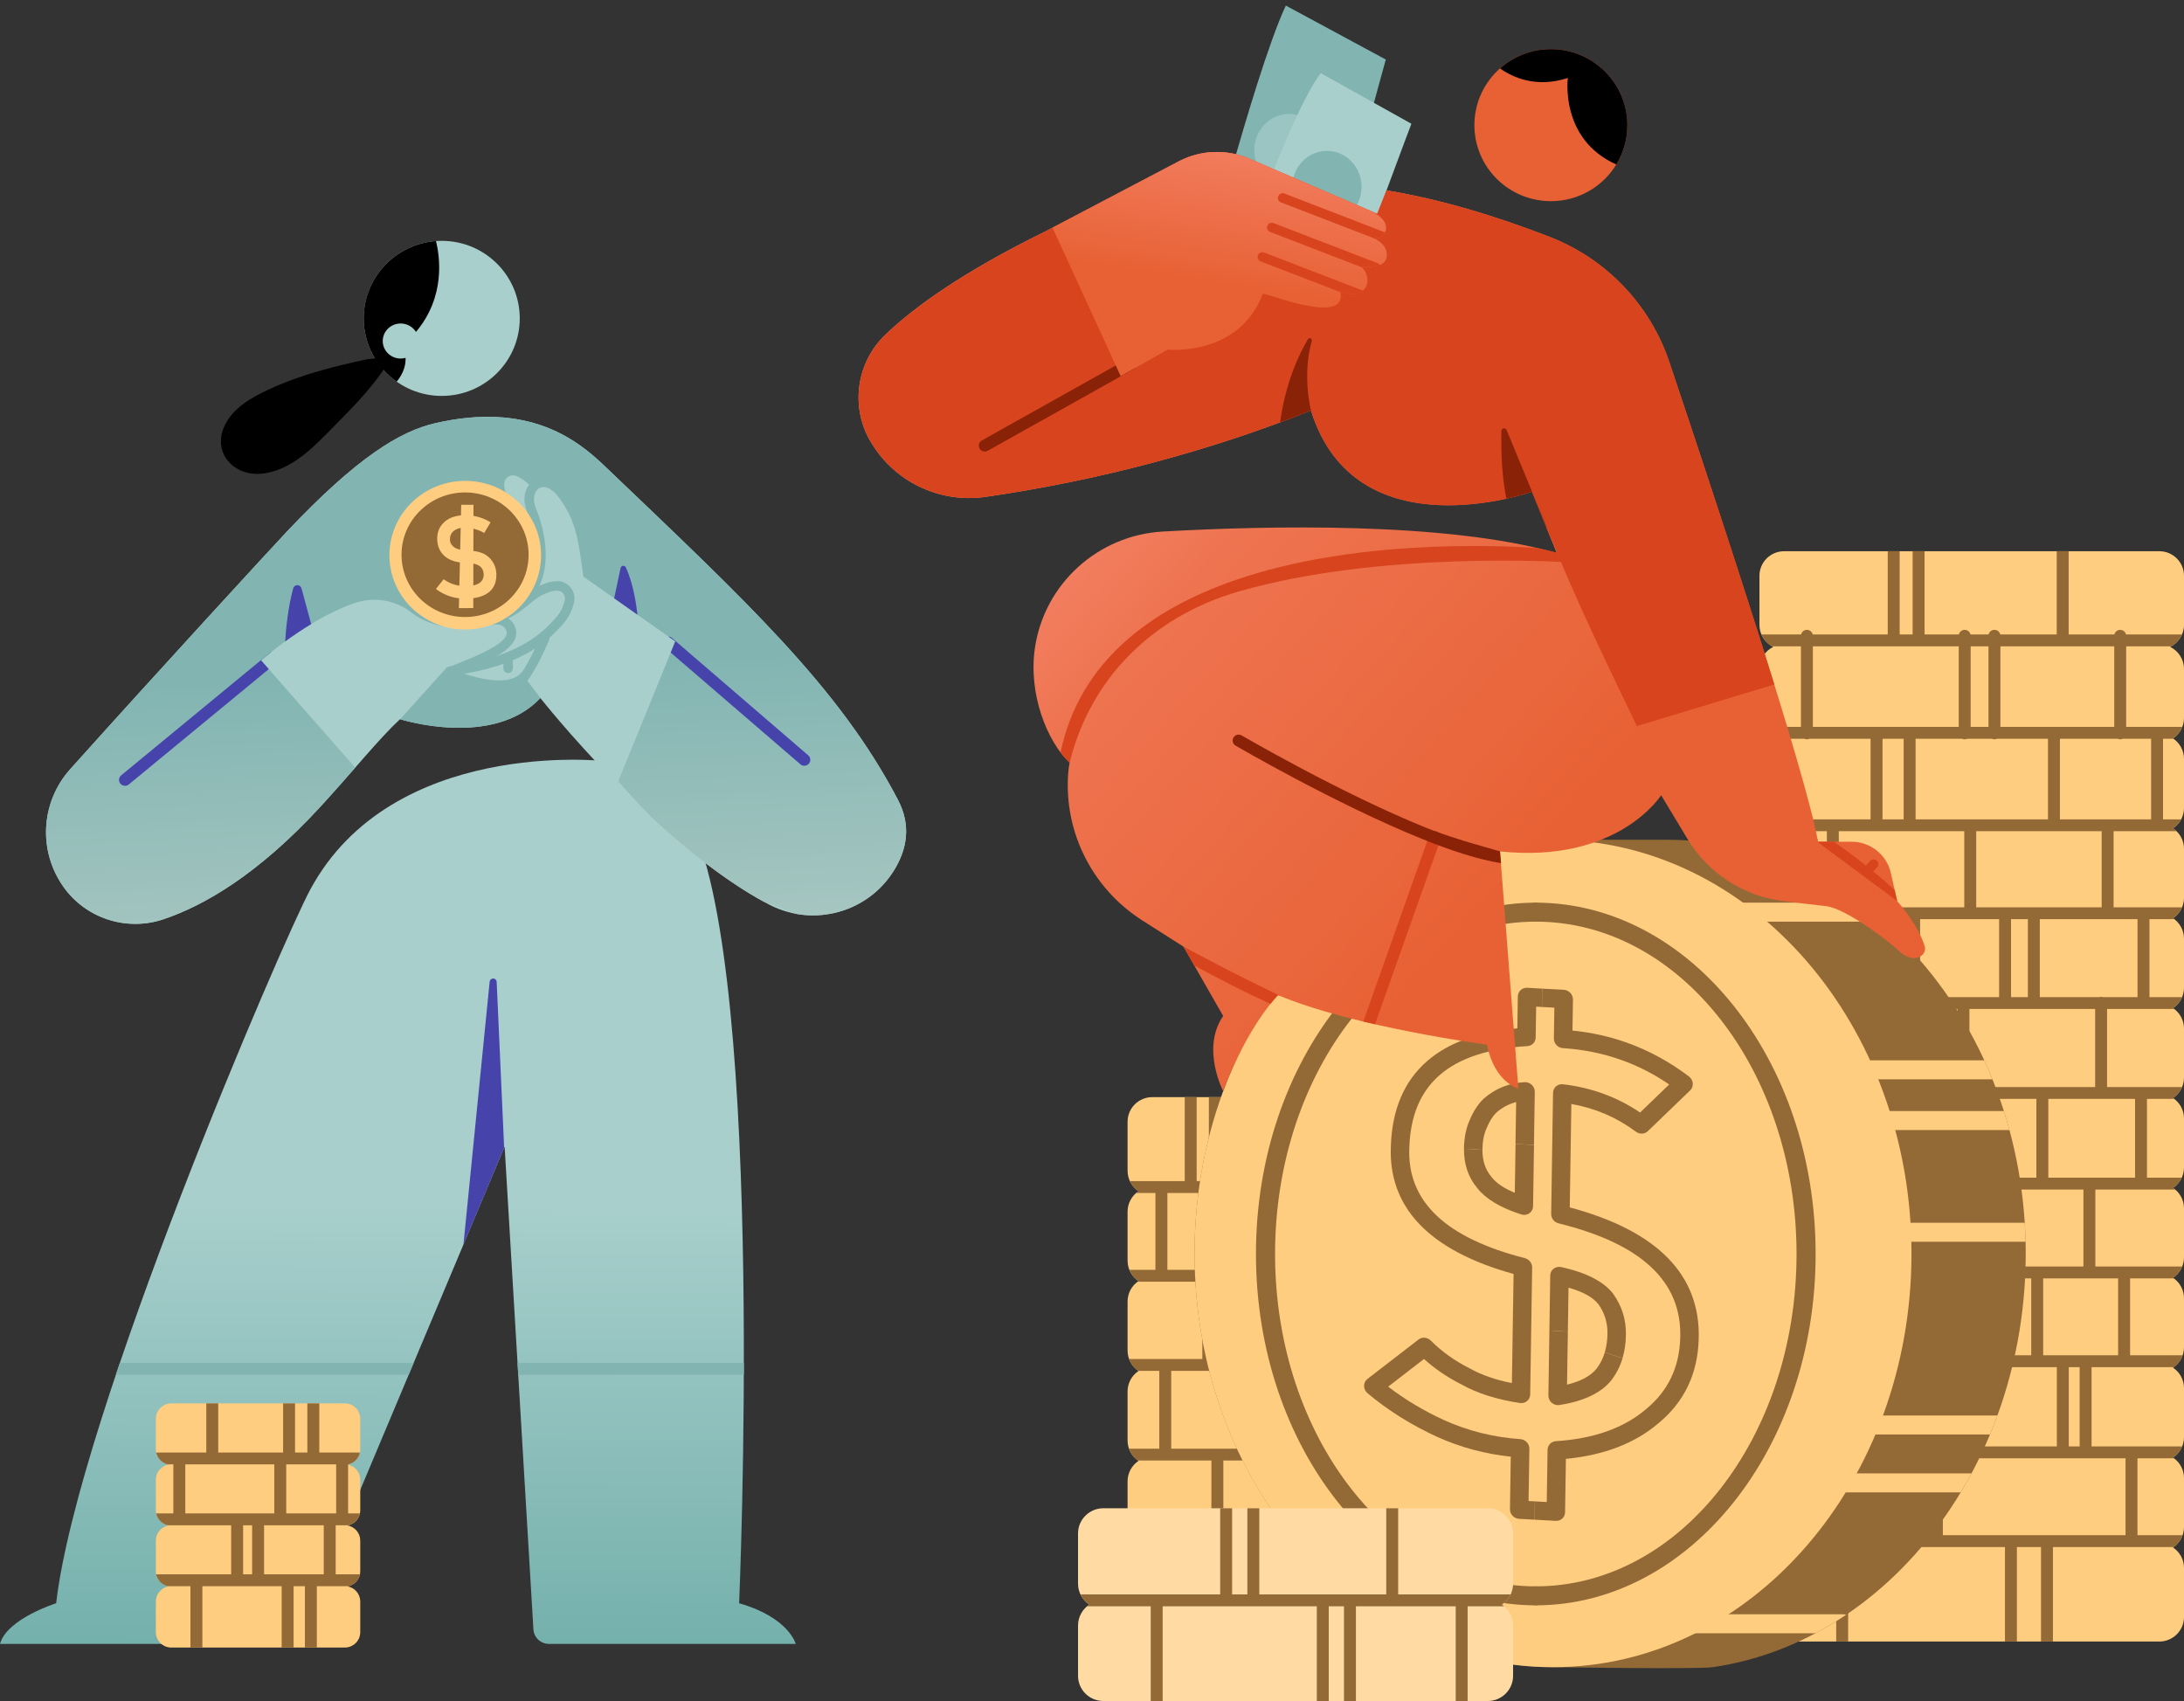 <svg width="217" height="169" viewBox="0 0 217 169" fill="none" xmlns="http://www.w3.org/2000/svg">
<rect x="0" y="0" width="217" height="169" fill="#333333" stroke="none"/>
<path fill-rule="evenodd" clip-rule="evenodd" d="M60.038 75.614C60.038 75.614 38.977 73.263 30.821 88.391C28.077 93.481 7.735 140.684 5.579 159.287C5.579 159.287 0.68 160.827 0 163.326H28.857C29.162 163.326 29.438 163.143 29.556 162.863C31.662 157.856 50.139 113.919 50.139 113.919C50.139 113.919 52.515 153.747 53 161.884C53.049 162.694 53.724 163.326 54.539 163.326C60.01 163.326 79.064 163.326 79.064 163.326C79.064 163.326 78.388 160.701 73.439 159.287C73.439 159.287 76.115 97.332 68.686 81.82L60.038 75.614Z" fill="url(#paint0_linear_252_5800)"/>
<path fill-rule="evenodd" clip-rule="evenodd" d="M46.048 123.646L48.652 97.528C48.67 97.347 48.825 97.21 49.009 97.215C49.192 97.22 49.34 97.365 49.349 97.547L50.091 114.032L46.048 123.646Z" fill="#4644AB"/>
<path fill-rule="evenodd" clip-rule="evenodd" d="M73.907 135.416C73.907 135.812 73.906 136.205 73.905 136.595H51.491L51.421 135.416H73.907ZM11.907 135.416H41.098L40.602 136.595H11.509L11.515 136.576C11.641 136.201 11.768 135.827 11.895 135.453L11.907 135.416Z" fill="#82B5B2"/>
<path d="M43.891 39.335C48.172 39.335 51.642 35.886 51.642 31.632C51.642 27.378 48.172 23.929 43.891 23.929C39.61 23.929 36.14 27.378 36.14 31.632C36.14 35.886 39.61 39.335 43.891 39.335Z" fill="#A8CFCC"/>
<path fill-rule="evenodd" clip-rule="evenodd" d="M43.318 23.95C43.709 25.52 44.275 29.48 41.33 32.978C41.018 32.476 40.453 32.14 39.808 32.14C38.826 32.14 38.029 32.92 38.029 33.881C38.029 34.842 38.826 35.622 39.808 35.622C39.978 35.622 40.143 35.599 40.298 35.555C40.321 36.162 40.163 37.01 39.414 37.921C37.433 36.525 36.139 34.228 36.139 31.633C36.139 27.573 39.307 24.242 43.318 23.95Z" fill="black"/>
<path fill-rule="evenodd" clip-rule="evenodd" d="M37.52 35.531C37.299 35.659 36.744 35.64 36.492 35.69C35.664 35.855 34.841 36.047 34.021 36.248C31.486 36.87 28.988 37.62 26.623 38.732C24.902 39.542 23.101 40.567 22.287 42.361C21.104 44.969 23.207 47.31 25.941 47.065C28.577 46.829 30.647 44.93 32.404 43.145C34.459 41.056 36.806 38.804 38.382 36.311" fill="black"/>
<path fill-rule="evenodd" clip-rule="evenodd" d="M28.473 52.847C27.161 54.236 15.62 66.776 6.948 76.451C4.039 79.723 3.775 84.553 6.312 88.119C6.311 88.121 6.311 88.121 6.311 88.121C8.539 91.253 12.571 92.56 16.229 91.336C20.192 90.009 25.605 86.944 31.903 80.077C35.103 76.589 37.647 73.404 39.746 71.454C39.746 71.454 48.954 74.398 53.69 69.352C53.69 69.352 65.252 84.035 76.442 89.888C80.868 92.174 86.32 90.64 88.881 86.385C90.073 84.421 90.574 82.057 89.232 79.489C83.359 68.244 74.135 59.735 60.038 46.264C57.302 43.648 52.517 39.913 43.25 42.044C39.758 42.848 35.502 45.404 28.473 52.847Z" fill="#A8CFCC"/>
<path fill-rule="evenodd" clip-rule="evenodd" d="M48.76 62.091C48.76 62.091 49.063 62.013 49.421 62.045C49.725 62.073 50.084 62.179 50.269 62.559C50.517 63.07 50.142 63.492 49.571 63.922C48.412 64.796 46.371 65.561 44.563 66.292C44.32 66.39 44.204 66.666 44.302 66.907C44.401 67.148 44.678 67.264 44.92 67.166C46.809 66.402 48.934 65.587 50.145 64.674C51.156 63.912 51.562 63.053 51.123 62.149C50.765 61.412 50.096 61.159 49.507 61.106C48.972 61.058 48.518 61.179 48.518 61.179C48.264 61.246 48.113 61.504 48.179 61.756C48.247 62.007 48.507 62.158 48.76 62.091Z" fill="#82B5B2"/>
<path fill-rule="evenodd" clip-rule="evenodd" d="M52.434 60.164C52.434 60.164 52.999 59.62 53.767 59.186C54.248 58.915 54.81 58.679 55.361 58.682C55.587 58.683 55.799 58.78 55.945 58.949C56.091 59.117 56.155 59.341 56.121 59.561C56.028 60.09 55.774 60.809 55.12 61.495C54.219 62.438 51.941 65.287 44.684 66.201C44.424 66.233 44.24 66.469 44.274 66.728C44.307 66.986 44.544 67.169 44.804 67.136C52.463 66.172 54.857 63.14 55.809 62.144C56.627 61.287 56.939 60.387 57.058 59.713C57.135 59.212 56.991 58.712 56.666 58.335C56.34 57.958 55.866 57.74 55.365 57.739C54.653 57.736 53.919 58.016 53.299 58.366C52.417 58.863 51.772 59.488 51.772 59.488C51.585 59.669 51.58 59.968 51.763 60.155C51.946 60.341 52.246 60.346 52.434 60.164Z" fill="#82B5B2"/>
<path fill-rule="evenodd" clip-rule="evenodd" d="M53.668 63.254C53.668 63.254 52.452 66.338 51.252 67.53C51.066 67.714 51.066 68.013 51.252 68.197C51.437 68.381 51.738 68.381 51.923 68.197C53.216 66.913 54.55 63.602 54.55 63.602C54.646 63.36 54.528 63.086 54.283 62.99C54.04 62.894 53.764 63.013 53.668 63.254Z" fill="#82B5B2"/>
<path fill-rule="evenodd" clip-rule="evenodd" d="M50.013 65.289V66.399C50.013 66.659 50.225 66.87 50.488 66.87C50.749 66.87 50.962 66.659 50.962 66.399V65.289C50.962 65.029 50.749 64.817 50.488 64.817C50.225 64.817 50.013 65.029 50.013 65.289Z" fill="#82B5B2"/>
<path fill-rule="evenodd" clip-rule="evenodd" d="M53.407 47.47C53.407 47.47 52.648 47.782 52.291 48.642C52.071 49.17 51.99 49.921 52.406 50.951C52.885 52.139 54.117 55.653 52.442 58.359C52.305 58.58 52.375 58.871 52.596 59.008C52.821 59.144 53.112 59.075 53.25 58.853C55.117 55.839 53.819 51.923 53.286 50.6C52.999 49.886 53.015 49.368 53.167 49.002C53.367 48.522 53.779 48.337 53.779 48.337C54.02 48.235 54.133 47.957 54.029 47.718C53.926 47.479 53.647 47.368 53.407 47.47Z" fill="#82B5B2"/>
<path fill-rule="evenodd" clip-rule="evenodd" d="M35.293 76.266C34.251 77.458 33.125 78.745 31.903 80.077C25.605 86.944 20.192 90.009 16.229 91.336C12.571 92.56 8.539 91.253 6.311 88.121C6.311 88.121 6.311 88.121 6.312 88.119C3.775 84.553 4.039 79.723 6.948 76.451C15.62 66.776 27.161 54.236 28.473 52.847C35.502 45.404 39.758 42.848 43.25 42.044C52.517 39.913 57.302 43.648 60.038 46.264C74.135 59.735 83.359 68.244 89.232 79.489C90.574 82.057 90.073 84.421 88.881 86.385C86.812 89.822 82.857 91.484 79.08 90.791L75.872 89.582C72.007 87.46 68.122 84.335 64.704 81.171C62.759 79.163 61.426 77.633 61.426 77.633L67.094 63.721L57.965 57.287C57.581 54.655 57.429 52.973 56.609 51.228C56.386 50.751 56.112 50.27 55.769 49.762C54.176 47.401 53.173 48.807 53.173 48.807C52.433 47.899 51.746 47.48 51.288 47.288C51.046 47.193 50.775 47.21 50.547 47.334C50.32 47.459 50.161 47.679 50.114 47.932C50.004 48.556 50.388 49.26 50.596 49.583C50.66 49.681 50.733 49.773 50.815 49.856C55.314 54.479 52.827 59.667 52.827 59.667C50.604 62.387 46.635 62.322 46.635 62.322C43.733 62.554 41.907 61.665 40.872 60.854C39.333 59.652 37.297 59.279 35.427 59.857C30.864 61.302 25.941 65.607 25.941 65.607L35.293 76.266Z" fill="url(#paint1_linear_252_5800)"/>
<path fill-rule="evenodd" clip-rule="evenodd" d="M39.759 71.458L44.41 66.289C44.41 66.289 50.014 68.832 51.79 66.842L54.042 69.791C53.811 69.507 53.69 69.352 53.69 69.352C49.058 74.288 40.147 71.579 39.759 71.458Z" fill="#82B5B2"/>
<path fill-rule="evenodd" clip-rule="evenodd" d="M26.984 64.751C26.327 65.269 25.941 65.607 25.941 65.607L26.706 66.479L12.798 77.938C12.546 78.145 12.171 78.11 11.963 77.86C11.754 77.609 11.789 77.238 12.041 77.03L26.838 64.839C26.883 64.802 26.932 64.772 26.984 64.751ZM66.411 63.239C66.536 63.247 66.66 63.294 66.762 63.382L80.307 75.046C80.553 75.26 80.581 75.632 80.366 75.878C80.151 76.124 79.776 76.15 79.53 75.938L66.64 64.837L67.094 63.721L66.411 63.239ZM28.333 63.73C28.403 62.594 28.601 60.374 29.138 58.431C29.196 58.252 29.366 58.132 29.555 58.136C29.744 58.141 29.908 58.269 29.957 58.451C30.249 59.526 30.648 61.006 30.918 62.003C29.963 62.583 29.081 63.186 28.333 63.73ZM61.024 59.443L61.66 56.435C61.683 56.323 61.775 56.236 61.889 56.218C62.002 56.199 62.116 56.252 62.174 56.351C62.534 57.14 63.075 58.66 63.337 61.073L61.024 59.443Z" fill="#4644AB"/>
<path d="M46.226 62.545C50.386 62.545 53.76 59.239 53.76 55.161C53.76 51.083 50.386 47.776 46.226 47.776C42.065 47.776 38.692 51.083 38.692 55.161C38.692 59.239 42.065 62.545 46.226 62.545Z" fill="#FFCD80"/>
<path d="M46.208 61.303C49.694 61.303 52.521 58.532 52.521 55.115C52.521 51.697 49.694 48.927 46.208 48.927C42.721 48.927 39.895 51.697 39.895 55.115C39.895 58.532 42.721 61.303 46.208 61.303Z" fill="#936A36"/>
<path d="M44.079 57.548C44.778 58.052 45.576 58.276 46.487 58.241C47.57 58.174 48.082 57.768 48.058 57.023C48.019 56.416 47.634 56.068 46.903 55.979C46.561 55.95 46.197 55.923 45.797 55.886C45.078 55.808 44.513 55.573 44.114 55.191C43.703 54.798 43.484 54.304 43.445 53.708C43.4 52.998 43.596 52.414 44.057 51.954C44.496 51.495 45.147 51.243 45.997 51.188C47.036 51.158 47.953 51.398 48.745 51.898L48.111 52.953C47.468 52.583 46.766 52.401 46.019 52.428C45.634 52.447 45.313 52.556 45.069 52.764C44.813 52.972 44.693 53.277 44.706 53.667C44.722 53.907 44.828 54.109 45.027 54.294C45.226 54.479 45.538 54.59 45.951 54.649C46.175 54.672 46.493 54.702 46.892 54.727C47.68 54.79 48.269 55.036 48.671 55.463C49.06 55.88 49.28 56.374 49.317 56.958C49.383 58.517 48.454 59.358 46.555 59.478C45.33 59.541 44.245 59.217 43.31 58.518L44.079 57.548Z" fill="#FFCD80"/>
<path fill-rule="evenodd" clip-rule="evenodd" d="M45.826 50.154L45.591 60.418L47.026 60.415L47.045 50.152L45.826 50.154Z" fill="#FFCD80"/>
<path fill-rule="evenodd" clip-rule="evenodd" d="M16.745 145.507C16.029 145.378 15.485 144.755 15.485 144.006V140.955C15.485 140.114 16.173 139.43 17.02 139.43H34.26C35.107 139.43 35.794 140.114 35.794 140.955V144.006C35.794 144.755 35.251 145.378 34.534 145.507C35.251 145.637 35.794 146.26 35.794 147.009V150.059C35.794 150.808 35.251 151.43 34.534 151.56C35.251 151.689 35.794 152.312 35.794 153.061V156.112C35.794 156.86 35.251 157.484 34.534 157.612C35.251 157.742 35.794 158.364 35.794 159.113V162.164C35.794 163.005 35.107 163.689 34.26 163.689H17.02C16.173 163.689 15.485 163.005 15.485 162.164V159.113C15.485 158.364 16.029 157.742 16.745 157.612C16.029 157.484 15.485 156.86 15.485 156.112V153.061C15.485 152.312 16.029 151.689 16.745 151.56C16.029 151.43 15.485 150.808 15.485 150.059V147.009C15.485 146.26 16.029 145.637 16.745 145.507Z" fill="#FFCD80"/>
<path fill-rule="evenodd" clip-rule="evenodd" d="M31.725 139.43V144.312H35.706C35.725 144.312 35.744 144.313 35.763 144.314C35.644 144.894 35.193 145.354 34.617 145.49H34.587V145.497C34.569 145.501 34.552 145.505 34.534 145.507C34.552 145.51 34.569 145.514 34.587 145.517V150.362H35.706C35.725 150.362 35.745 150.364 35.763 150.365C35.644 150.944 35.196 151.403 34.622 151.541H33.353V156.414H35.706C35.725 156.414 35.745 156.414 35.764 156.417C35.645 156.993 35.199 157.453 34.627 157.593H31.481V163.689H30.294V157.593H29.172V163.689H27.986V157.593H20.108V163.689H18.922V157.593H16.653C16.08 157.453 15.633 156.992 15.515 156.414H22.968V151.541H16.658C16.082 151.403 15.633 150.942 15.516 150.362H17.224V145.49H16.662C16.085 145.354 15.635 144.892 15.516 144.312H20.497V139.43H21.683V144.312H28.13V139.43H29.316V144.312H30.539V139.43H31.725ZM24.154 151.541V156.414H25.051V151.541H24.154ZM26.237 151.541V156.414H32.167V151.541H26.237ZM18.41 145.49V150.362H27.253V145.49H18.41ZM28.44 145.49V150.362H33.4V145.49H28.44Z" fill="#936A36"/>
<path fill-rule="evenodd" clip-rule="evenodd" d="M176.187 64.273C175.376 63.874 174.817 63.043 174.817 62.084V57.205C174.817 55.858 175.916 54.765 177.271 54.765H214.546C215.9 54.765 217 55.858 217 57.205V62.084C217 63.043 216.441 63.874 215.629 64.273C216.441 64.671 217 65.502 217 66.462V71.341C217 72.184 216.568 72.929 215.912 73.367C216.568 73.805 217 74.549 217 75.393V80.272C217 81.116 216.568 81.86 215.912 82.298C216.568 82.736 217 83.481 217 84.323V89.203C217 90.047 216.568 90.791 215.912 91.229C216.568 91.668 217 92.411 217 93.255V98.135C217 98.978 216.568 99.722 215.912 100.161C216.568 100.598 217 101.343 217 102.186V107.065C217 107.909 216.568 108.653 215.912 109.092C216.568 109.53 217 110.274 217 111.118V115.997C217 116.84 216.568 117.585 215.912 118.023C216.568 118.461 217 119.205 217 120.049V124.928C217 125.772 216.568 126.516 215.912 126.954C216.568 127.393 217 128.137 217 128.981V133.86C217 134.703 216.568 135.448 215.912 135.885C216.568 136.324 217 137.068 217 137.912V142.791C217 143.635 216.568 144.379 215.912 144.817C216.568 145.255 217 146 217 146.844V151.722C217 152.566 216.568 153.311 215.912 153.748C216.568 154.186 217 154.93 217 155.774V160.654C217 162 215.9 163.092 214.546 163.092H177.271C175.916 163.092 174.817 162 174.817 160.654V155.774C174.817 154.93 175.249 154.186 175.905 153.748C175.249 153.311 174.817 152.566 174.817 151.722V146.844C174.817 146 175.249 145.255 175.905 144.817C175.249 144.379 174.817 143.635 174.817 142.791V137.912C174.817 137.068 175.249 136.324 175.905 135.885C175.249 135.448 174.817 134.703 174.817 133.86V128.981C174.817 128.137 175.249 127.393 175.905 126.954C175.249 126.516 174.817 125.772 174.817 124.928V120.049C174.817 119.205 175.249 118.461 175.905 118.023C175.249 117.585 174.817 116.84 174.817 115.997V111.118C174.817 110.274 175.249 109.53 175.905 109.092C175.249 108.653 174.817 107.909 174.817 107.065V102.186C174.817 101.343 175.249 100.598 175.905 100.161C175.249 99.722 174.817 98.978 174.817 98.135V93.255C174.817 92.411 175.249 91.668 175.905 91.229C175.249 90.791 174.817 90.047 174.817 89.203V84.323C174.817 83.481 175.249 82.736 175.905 82.298C175.249 81.86 174.817 81.116 174.817 80.272V75.393C174.817 74.549 175.249 73.805 175.905 73.367C175.249 72.929 174.817 72.184 174.817 71.341V66.462C174.817 65.502 175.376 64.671 176.187 64.273Z" fill="#FFCD80"/>
<path fill-rule="evenodd" clip-rule="evenodd" d="M205.54 54.765V63.035H210.083C210.144 62.773 210.38 62.578 210.661 62.578C210.942 62.578 211.178 62.773 211.238 63.035H216.806C216.592 63.535 216.216 63.95 215.743 64.214H211.254V72.219H216.836C216.653 72.689 216.328 73.089 215.913 73.367C215.928 73.377 215.942 73.387 215.958 73.398H214.918V81.347C214.918 81.366 214.916 81.385 214.915 81.404H216.721C216.53 81.764 216.251 82.072 215.913 82.298C216.039 82.382 216.156 82.478 216.264 82.582H210.005V90.143H216.811C216.624 90.587 216.309 90.964 215.913 91.229C215.957 91.258 216.001 91.29 216.042 91.322H213.568V99.066H216.814C216.628 99.514 216.311 99.893 215.913 100.161C215.953 100.187 215.992 100.215 216.031 100.245H209.357V108H216.814C216.627 108.446 216.311 108.825 215.913 109.092C215.954 109.12 215.995 109.148 216.034 109.179H213.322V117.006H216.78C216.591 117.42 216.289 117.771 215.913 118.023C215.988 118.073 216.06 118.127 216.129 118.185H208.192V125.832H216.826C216.641 126.291 216.321 126.682 215.913 126.954C215.94 126.972 215.966 126.991 215.992 127.011H211.642V134.651H216.868C216.703 135.128 216.394 135.539 215.992 135.83H207.816V143.709H216.82C216.635 144.162 216.316 144.547 215.913 144.817C215.946 144.84 215.979 144.863 216.012 144.888H212.377V152.526H216.864C216.696 153.004 216.382 153.414 215.976 153.704H203.978V163.092H202.792V153.704H200.396V163.092H199.21V153.704H183.63V163.092H182.444V153.704H175.842C175.435 153.414 175.122 153.004 174.954 152.526H177.061V144.888H175.805C175.837 144.863 175.871 144.84 175.905 144.817C175.502 144.547 175.183 144.162 174.996 143.709H182.616V135.83H175.826C175.423 135.539 175.114 135.128 174.949 134.651H177.914V127.011H175.824C175.85 126.991 175.878 126.972 175.905 126.954C175.497 126.682 175.176 126.291 174.992 125.832H181.434V118.185H175.688C175.758 118.127 175.829 118.073 175.905 118.023C175.529 117.771 175.227 117.42 175.037 117.006H177.615V109.179H175.783C175.823 109.148 175.863 109.12 175.905 109.092C175.506 108.825 175.19 108.446 175.004 108H181.86V100.245H175.786C175.826 100.215 175.865 100.187 175.905 100.161C175.505 99.893 175.189 99.514 175.002 99.066H176.789V91.322H175.775C175.817 91.29 175.861 91.258 175.905 91.229C175.508 90.964 175.193 90.587 175.006 90.143H178.881V82.582H175.554C175.662 82.478 175.779 82.382 175.905 82.298C175.567 82.072 175.288 81.764 175.097 81.404H185.859V73.398H179.785C179.708 73.434 179.622 73.454 179.532 73.454C179.441 73.454 179.355 73.434 179.278 73.398H175.859C175.874 73.387 175.89 73.377 175.905 73.367C175.49 73.089 175.165 72.689 174.981 72.219H178.939V64.214H176.075C175.601 63.95 175.224 63.535 175.011 63.035H178.953C179.015 62.773 179.25 62.578 179.532 62.578C179.813 62.578 180.049 62.773 180.11 63.035H187.563V54.765H188.749V63.035H190.036V54.765H191.223V63.035H194.631C194.692 62.773 194.928 62.578 195.21 62.578C195.491 62.578 195.727 62.773 195.788 63.035H197.586C197.648 62.773 197.883 62.578 198.165 62.578C198.446 62.578 198.682 62.773 198.743 63.035H204.354V54.765H205.54ZM178.248 144.888V152.526H188.856V144.888H178.248ZM190.042 144.888V152.526H191.855V144.888H190.042ZM193.041 144.888V152.526H211.191V144.888H193.041ZM183.802 135.83V143.709H194.82V135.83H183.802ZM204.367 135.83H196.006V143.709H204.364V135.892L204.367 135.83ZM205.55 143.709H206.63V135.83H205.546C205.548 135.85 205.55 135.871 205.55 135.892V143.709ZM203.008 127.011V134.651H210.455V127.011H203.008ZM190.076 134.651H201.822V127.011H190.065C190.072 127.046 190.076 127.083 190.076 127.12V134.651ZM188.899 127.011H179.1V134.651H188.889V127.12C188.889 127.084 188.892 127.048 188.899 127.012V127.011ZM198.587 118.185V125.832H207.006V118.185H198.587ZM195.908 118.185V125.832H197.401V118.185H195.908ZM182.62 118.185V125.832H194.722V118.185H182.62ZM187.814 109.179V117.006H202.332V109.179H187.814ZM178.801 109.179V117.006H186.628V109.179H178.801ZM203.518 109.179V117.006H212.136V109.179H203.518ZM193.318 100.245V108H194.495V100.245H193.318ZM187.324 108H192.132V100.245H183.047V108H187.117C187.151 107.994 187.185 107.991 187.221 107.991C187.256 107.991 187.291 107.994 187.324 108ZM195.681 100.245V108H208.171V100.245H195.681ZM208.941 99.066H212.382V91.322H202.672V99.066H208.587C208.643 99.048 208.702 99.039 208.764 99.039C208.826 99.039 208.885 99.048 208.941 99.066ZM199.815 91.322V99.066H201.486V91.322H199.815ZM177.975 91.322V99.066H189.596V91.322H177.975ZM190.782 91.322V99.066H198.629V91.322H190.782ZM180.067 82.582V90.143H181.515V82.582H180.067ZM196.354 82.582V90.143H208.819V82.582H196.354ZM182.701 82.582V90.143H195.168V82.582H182.701ZM189.144 73.398H187.045V81.404H189.148C189.146 81.385 189.144 81.366 189.144 81.347V73.398ZM203.485 73.398H198.418C198.342 73.434 198.255 73.454 198.165 73.454C198.074 73.454 197.988 73.434 197.911 73.398H195.463C195.386 73.434 195.3 73.454 195.21 73.454C195.119 73.454 195.034 73.434 194.956 73.398H190.331V81.347C190.331 81.366 190.331 81.385 190.328 81.404H203.487C203.485 81.385 203.485 81.366 203.485 81.347V73.398ZM213.732 73.398H210.914C210.837 73.434 210.752 73.454 210.661 73.454C210.571 73.454 210.484 73.434 210.408 73.398H204.671V81.347C204.671 81.366 204.67 81.385 204.667 81.404H213.734C213.733 81.385 213.732 81.366 213.732 81.347V73.398ZM180.125 64.214V72.219H194.617V64.214H180.125ZM195.803 64.214V72.219H197.572V64.214H195.803ZM198.758 64.214V72.219H210.068V64.214H198.758Z" fill="#936A36"/>
<path fill-rule="evenodd" clip-rule="evenodd" d="M113.122 118.349C112.466 117.912 112.035 117.167 112.035 116.324V111.445C112.035 110.098 113.134 109.004 114.489 109.004H151.763C153.118 109.004 154.218 110.098 154.218 111.445V116.324C154.218 117.167 153.786 117.912 153.13 118.349C153.786 118.787 154.218 119.531 154.218 120.375V125.254C154.218 126.099 153.786 126.842 153.13 127.281C153.786 127.718 154.218 128.463 154.218 129.307V134.185C154.218 135.029 153.786 135.774 153.13 136.212C153.786 136.65 154.218 137.394 154.218 138.238V143.117C154.218 143.961 153.786 144.705 153.13 145.144C153.786 145.581 154.218 146.326 154.218 147.169V152.048C154.218 152.892 153.786 153.636 153.13 154.074C153.786 154.513 154.218 155.257 154.218 156.101V160.98C154.218 162.326 153.118 163.419 151.763 163.419H114.489C113.134 163.419 112.035 162.326 112.035 160.98V156.101C112.035 155.257 112.466 154.513 113.122 154.074C112.466 153.636 112.035 152.892 112.035 152.048V147.169C112.035 146.326 112.466 145.581 113.122 145.144C112.466 144.705 112.035 143.961 112.035 143.117V138.238C112.035 137.394 112.466 136.65 113.122 136.212C112.466 135.774 112.035 135.029 112.035 134.185V129.307C112.035 128.463 112.466 127.718 113.122 127.281C112.466 126.842 112.035 126.099 112.035 125.254V120.375C112.035 119.531 112.466 118.787 113.122 118.349Z" fill="#FFCD80"/>
<path fill-rule="evenodd" clip-rule="evenodd" d="M145.458 117.347H153.991C153.801 117.755 153.501 118.101 153.13 118.349C153.211 118.403 153.288 118.462 153.363 118.526H149.843V126.159V126.16H154.042C153.858 126.618 153.537 127.009 153.13 127.281C153.157 127.3 153.186 127.319 153.213 127.339H146.189V134.921C146.189 134.955 146.186 134.988 146.181 135.02H154.069C153.893 135.502 153.568 135.913 153.149 136.199H150.984V143.832C150.984 143.865 150.981 143.898 150.976 143.929H154.078C153.907 144.409 153.59 144.819 153.18 145.108H146.717V152.875H154.072C153.897 153.358 153.575 153.768 153.158 154.054H150.694V163.419H149.508V154.054H141.856C141.856 154.065 141.857 154.074 141.857 154.084V163.419H140.671V154.084C140.671 154.074 140.671 154.065 140.671 154.054H134.821C134.745 154.09 134.662 154.109 134.574 154.109C134.485 154.109 134.402 154.09 134.326 154.054H126.727V163.419H125.541V154.054H123.468V163.419H122.281V154.054H113.093C112.676 153.768 112.354 153.358 112.179 152.875H120.363V145.108H113.071C112.662 144.819 112.344 144.409 112.173 143.929H115.186V136.199H113.103C112.683 135.913 112.358 135.502 112.182 135.02H119.463V127.339H113.038C113.066 127.319 113.094 127.3 113.122 127.281C112.714 127.009 112.394 126.618 112.209 126.16H114.803V118.526H112.89C112.963 118.462 113.04 118.403 113.122 118.349C112.75 118.101 112.451 117.755 112.26 117.347H117.713V109.004H118.899V117.347H120.113V109.004H121.299V117.347H132.193V109.004H133.379V117.347H144.272V109.004H145.458V117.347ZM121.55 145.108V152.875H133.981V145.108H121.55ZM135.167 145.108V152.875H143.182V145.108H135.167ZM144.368 145.108V152.875H145.531V145.108H144.368ZM116.372 136.199V143.929H125.968V136.199H116.372ZM138.79 136.199H127.154V143.929H138.822C138.802 143.869 138.79 143.804 138.79 143.737V136.199ZM149.798 136.199H139.976V143.737C139.976 143.804 139.965 143.869 139.944 143.929H149.805C149.801 143.898 149.798 143.865 149.798 143.832V136.199ZM120.649 127.339V135.02H129.763V127.339H120.649ZM130.95 127.339V135.02H132.352V127.339H130.95ZM145.003 127.339H133.538V135.02H139.2C139.257 135.001 139.319 134.992 139.383 134.992C139.447 134.992 139.509 135.001 139.567 135.02H145.012C145.006 134.988 145.003 134.955 145.003 134.921V127.339ZM115.989 118.526V126.16H126.434V118.526H115.989ZM127.62 118.526V126.16H137.064V118.526H127.62ZM138.25 118.526V126.16H139.837V118.526H138.25ZM148.657 118.526H141.023V126.16H148.657V126.159V118.526Z" fill="#936A36"/>
<path fill-rule="evenodd" clip-rule="evenodd" d="M154.23 83.434H165.656C185.313 83.434 201.274 101.852 201.274 124.537C201.274 145.469 187.708 163.091 170.167 165.641C168.696 165.855 154.307 165.641 154.307 165.641C134.649 165.641 118.689 147.223 118.689 124.537C118.689 101.882 134.608 83.481 154.23 83.434Z" fill="#936A36"/>
<path d="M154.306 165.642C173.977 165.642 189.923 147.239 189.923 124.539C189.923 101.838 173.977 83.435 154.306 83.435C134.635 83.435 118.689 101.838 118.689 124.539C118.689 147.239 134.635 165.642 154.306 165.642Z" fill="#FFCD80"/>
<path fill-rule="evenodd" clip-rule="evenodd" d="M154.438 100.115L153.208 100.047L153.236 98.223L155.382 98.342C155.89 98.37 156.294 98.801 156.287 99.305L156.239 102.389C158.117 102.577 159.914 102.977 161.63 103.587C163.823 104.366 165.885 105.488 167.814 106.952C168.033 107.116 168.169 107.366 168.192 107.632C168.212 107.899 168.118 108.157 167.928 108.339L163.727 112.385C163.41 112.689 162.911 112.712 162.544 112.438C160.641 111.02 158.502 110.102 156.127 109.682L155.97 119.96C164.803 122.317 168.997 126.772 168.78 133.078C168.676 136.504 167.348 139.274 164.811 141.378C162.492 143.375 159.421 144.573 155.586 144.944L155.505 150.244C155.497 150.746 155.081 151.131 154.572 151.103L152.466 150.986L152.493 149.164L153.684 149.23L153.764 144.045C153.771 143.584 154.123 143.215 154.586 143.186C158.357 142.943 161.36 141.887 163.591 139.967C165.742 138.183 166.857 135.842 166.946 132.945C167.141 127.271 163.027 123.557 154.854 121.542C154.423 121.434 154.117 121.041 154.124 120.604L154.308 108.579C154.312 108.327 154.421 108.094 154.608 107.93C154.795 107.769 155.044 107.693 155.297 107.725C158.136 108.06 160.69 108.997 162.957 110.532L165.85 107.746C164.342 106.715 162.753 105.899 161.076 105.305C159.245 104.654 157.316 104.266 155.286 104.136C154.783 104.104 154.384 103.675 154.391 103.174L154.438 100.115ZM155.699 137.569C157.039 137.242 158.023 136.731 158.621 135.994C158.995 135.517 159.271 134.973 159.45 134.363L161.213 134.946C160.967 135.771 160.589 136.507 160.075 137.164C159.094 138.372 157.397 139.214 154.941 139.594C154.67 139.636 154.388 139.554 154.175 139.369C153.964 139.183 153.843 138.915 153.847 138.641L153.946 132.195L155.78 132.297L155.699 137.569ZM146.056 111.226C146.391 110.419 146.821 109.757 147.338 109.234C147.35 109.221 147.365 109.208 147.378 109.195C148.541 108.158 149.914 107.598 151.491 107.516C151.749 107.503 152.008 107.601 152.199 107.783C152.391 107.967 152.498 108.221 152.494 108.478L152.413 113.756L150.578 113.655L150.642 109.493C149.907 109.682 149.245 110.038 148.655 110.559C148.287 110.936 147.99 111.417 147.75 111.994C147.745 112.01 147.737 112.025 147.73 112.04C147.443 112.637 147.304 113.372 147.291 114.235L145.456 114.133C145.474 112.99 145.68 112.022 146.056 111.226Z" fill="#936A36"/>
<path fill-rule="evenodd" clip-rule="evenodd" d="M146.771 118.03C145.883 116.955 145.439 115.659 145.462 114.133L147.296 114.235C147.28 115.281 147.564 116.174 148.174 116.91L148.196 116.937C148.673 117.556 149.449 118.067 150.509 118.508L150.583 113.655L152.417 113.757L152.324 119.841C152.319 120.124 152.183 120.383 151.954 120.544C151.728 120.703 151.433 120.747 151.159 120.66C149.041 119.985 147.593 119.083 146.771 118.03Z" fill="#936A36"/>
<path fill-rule="evenodd" clip-rule="evenodd" d="M155.847 127.934L155.78 132.296L153.946 132.194L154.03 126.725C154.034 126.458 154.156 126.212 154.362 126.05C154.571 125.888 154.842 125.827 155.107 125.884C157.661 126.441 159.358 127.356 160.254 128.504L160.273 128.532C161.145 129.735 161.573 131.092 161.55 132.608C161.537 133.456 161.422 134.235 161.212 134.945L159.449 134.362C159.618 133.798 159.706 133.178 159.716 132.506C159.733 131.417 159.433 130.441 158.813 129.576C158.248 128.862 157.251 128.335 155.847 127.934Z" fill="#936A36"/>
<path fill-rule="evenodd" clip-rule="evenodd" d="M150.387 126.573C141.893 124.216 137.909 119.885 138.196 113.822C138.326 110.165 139.551 107.368 141.816 105.407C143.888 103.613 146.862 102.516 150.761 102.17L150.81 99C150.818 98.497 151.234 98.111 151.74 98.139L153.243 98.222L153.215 100.046L152.63 100.014L152.583 103.073C152.576 103.537 152.222 103.907 151.757 103.934C147.931 104.164 145.021 105.099 143.05 106.805C141.132 108.468 140.142 110.86 140.03 113.972C139.772 119.403 143.684 122.993 151.509 125.003C151.935 125.112 152.239 125.503 152.233 125.936L152.039 138.54C152.035 138.797 151.921 139.035 151.729 139.198C151.535 139.36 151.278 139.43 151.021 139.392C148.728 139.051 146.79 138.433 145.211 137.551C143.821 136.85 142.58 136.007 141.487 135.02L137.927 137.768C139.606 139.058 141.471 140.172 143.517 141.11C145.904 142.178 148.419 142.801 151.064 142.983C151.567 143.019 151.964 143.446 151.956 143.945L151.877 149.13L152.5 149.164L152.472 150.986L150.93 150.901C150.424 150.873 150.02 150.443 150.028 149.94L150.108 144.726C147.566 144.46 145.137 143.807 142.816 142.768C140.221 141.579 137.91 140.128 135.874 138.418C135.661 138.239 135.535 137.973 135.534 137.698C135.531 137.422 135.655 137.166 135.869 137L140.941 133.087C141.299 132.808 141.825 132.851 142.159 133.188C143.251 134.284 144.534 135.199 146.003 135.938L146.042 135.957C147.212 136.613 148.605 137.096 150.22 137.414L150.387 126.573Z" fill="#936A36"/>
<path fill-rule="evenodd" clip-rule="evenodd" d="M152.596 91.568C166.962 91.568 178.502 106.418 178.502 124.589C178.502 142.758 166.962 157.608 152.596 157.608C152.072 157.608 151.646 158.03 151.646 158.551C151.646 159.071 152.072 159.495 152.596 159.495C167.872 159.495 180.399 143.908 180.399 124.589C180.399 105.268 167.872 89.683 152.596 89.683C152.072 89.683 151.646 90.105 151.646 90.626C151.646 91.146 152.072 91.568 152.596 91.568Z" fill="#936A36"/>
<path fill-rule="evenodd" clip-rule="evenodd" d="M152.595 157.608C138.227 157.608 126.689 142.758 126.689 124.589C126.689 106.418 138.227 91.568 152.595 91.568C153.119 91.568 153.543 91.146 153.543 90.626C153.543 90.105 153.119 89.683 152.595 89.683C137.319 89.683 124.791 105.268 124.791 124.589C124.791 143.908 137.319 159.495 152.595 159.495C153.119 159.495 153.543 159.071 153.543 158.551C153.543 158.03 153.119 157.608 152.595 157.608Z" fill="#936A36"/>
<path fill-rule="evenodd" clip-rule="evenodd" d="M180.381 162.268H166.791C166.268 162.268 165.842 161.845 165.842 161.325C165.842 160.804 166.268 160.382 166.791 160.382H183.115C183.226 160.382 183.331 160.401 183.43 160.435C182.443 161.101 181.426 161.713 180.381 162.268ZM195.886 146.388C195.542 147.028 195.185 147.657 194.813 148.274H181.762C181.238 148.274 180.813 147.852 180.813 147.331C180.813 146.81 181.238 146.388 181.762 146.388H195.886ZM198.461 140.631C198.229 141.268 197.982 141.897 197.725 142.517H183.115C182.591 142.517 182.166 142.095 182.166 141.574C182.166 141.054 182.591 140.631 183.115 140.631H198.461ZM201.176 121.488C201.217 122.114 201.244 122.742 201.259 123.374H188.227C187.703 123.374 187.279 122.952 187.279 122.431C187.279 121.911 187.703 121.488 188.227 121.488H201.176ZM199.103 110.386C199.3 111.008 199.486 111.637 199.658 112.272H185.46C184.937 112.272 184.511 111.85 184.511 111.329C184.511 110.809 184.937 110.386 185.46 110.386H199.103ZM197.155 105.346C197.439 105.966 197.71 106.594 197.967 107.232H184.949C184.426 107.232 184 106.81 184 106.289C184 105.769 184.426 105.346 184.949 105.346H197.155ZM184.531 89.683C185.35 90.275 186.146 90.903 186.919 91.569H171.903C171.38 91.569 170.954 91.146 170.954 90.626C170.954 90.105 171.38 89.683 171.903 89.683H184.531Z" fill="#FFCD80"/>
<path fill-rule="evenodd" clip-rule="evenodd" d="M122.808 15.335C123.646 12.457 126.034 4.23 127.758 0.554L137.693 5.916C137.693 5.916 133.419 21.291 132.498 25.7L120.944 22.964C121.294 20.562 121.964 18.23 122.808 15.335Z" fill="#82B5B2"/>
<path d="M128.073 18.489C129.975 18.489 131.517 16.884 131.517 14.906C131.517 12.927 129.975 11.322 128.073 11.322C126.17 11.322 124.628 12.927 124.628 14.906C124.628 16.884 126.17 18.489 128.073 18.489Z" fill="#A8CFCC" fill-opacity="0.63"/>
<path fill-rule="evenodd" clip-rule="evenodd" d="M125.618 19.311C126.179 17.757 129.309 9.695 131.24 7.272L140.235 12.296C140.235 12.296 135.387 25.098 134.282 28.784L123.628 25.903C124.088 23.887 124.741 21.742 125.618 19.311Z" fill="#A8CFCC"/>
<path d="M131.842 22.154C133.745 22.154 135.287 20.549 135.287 18.571C135.287 16.592 133.745 14.988 131.842 14.988C129.94 14.988 128.397 16.592 128.397 18.571C128.397 20.549 129.94 22.154 131.842 22.154Z" fill="#82B5B2"/>
<path d="M154.093 19.985C158.29 19.985 161.691 16.604 161.691 12.433C161.691 8.263 158.29 4.882 154.093 4.882C149.897 4.882 146.495 8.263 146.495 12.433C146.495 16.604 149.897 19.985 154.093 19.985Z" fill="#E86135"/>
<path fill-rule="evenodd" clip-rule="evenodd" d="M149.04 6.798C150.384 5.607 152.155 4.883 154.094 4.883C158.288 4.883 161.692 8.267 161.692 12.434C161.692 13.864 161.291 15.202 160.596 16.342C154.954 13.823 155.781 7.745 155.781 7.745C152.679 8.752 150.362 7.732 149.04 6.798Z" fill="black"/>
<path fill-rule="evenodd" clip-rule="evenodd" d="M121.534 108.411C121.534 108.411 119.313 104.139 121.534 100.939L117.59 94.052C117.59 94.052 115.674 92.832 113.497 91.446C108.576 88.311 105.753 82.772 106.122 76.976C106.15 76.534 106.201 76.129 106.278 75.775C104.015 73.653 102.146 68.889 102.834 64.332C103.791 57.984 109.097 53.174 115.544 52.809C125.92 52.224 143.728 51.825 154.676 54.945L152.213 48.852C152.213 48.852 134.694 55.078 130.257 40.781C120.2 44.817 109.001 47.768 97.927 49.364C93.297 50.034 88.73 47.803 86.435 43.751C86.43 43.754 86.43 43.754 86.43 43.754C84.488 40.327 85.109 36.031 87.941 33.284C90.789 30.553 95.646 27.021 103.941 22.957C103.941 22.957 112.249 18.59 117.115 16.033C119.289 14.891 121.866 14.791 124.122 15.763C128.915 17.826 136.834 21.236 136.834 21.236L137.759 18.915C143.258 19.825 148.661 21.48 153.958 23.529C159.584 25.712 163.943 30.265 165.856 35.957C170.567 49.973 179.463 76.884 180.63 83.626H183.966C185.84 83.626 187.463 84.918 187.873 86.735C188.192 88.156 188.5 89.527 188.5 89.527C188.5 89.527 190.624 91.888 191.246 94.052C191.499 94.934 190.084 95.962 188.5 94.31C188.032 93.821 183.482 90.253 181.438 90.03C179.875 89.859 178.492 89.681 177.202 89.524C173.244 89.042 169.731 86.772 167.68 83.371C166.309 81.098 165.048 79.007 165.048 79.007C165.048 79.007 160.773 85.821 149.039 84.591L150.862 108.144C150.862 108.144 148.521 107.593 147.738 103.791C147.738 103.791 134.514 102.04 126.982 98.87C126.982 98.87 124.011 101.802 121.534 108.411Z" fill="url(#paint2_linear_252_5800)"/>
<path fill-rule="evenodd" clip-rule="evenodd" d="M180.568 83.289C180.591 83.406 180.611 83.518 180.63 83.626H182.209C182.973 84.159 184.134 84.996 185.392 85.993L185.797 85.54C185.971 85.346 186.271 85.328 186.467 85.501C186.663 85.673 186.681 85.972 186.506 86.166L186.13 86.587C186.844 87.173 187.57 87.8 188.257 88.444L188.5 89.527L180.77 83.786C180.6 83.675 180.526 83.474 180.568 83.289Z" fill="#D7441E"/>
<path fill-rule="evenodd" clip-rule="evenodd" d="M135.457 101.494L142.027 82.956C142.136 82.648 142.475 82.487 142.783 82.595C143.092 82.704 143.254 83.04 143.146 83.347L136.618 101.765C136.233 101.678 135.846 101.587 135.457 101.494ZM117.59 94.052C117.59 94.052 120.133 95.412 122.322 96.536C125.095 97.964 128 99.298 126.982 98.87C126.982 98.87 126.699 99.151 126.234 99.732C123.739 98.621 120.868 97.124 118.666 95.931L117.59 94.052ZM105.373 74.757C107.277 65.682 114.394 60.526 122.673 57.657C134.375 53.603 148.387 54.153 152.769 54.452C153.413 54.603 154.349 54.802 154.952 54.974C154.986 55.058 155.251 55.221 155.241 55.318C155.207 55.641 155.659 55.878 155.333 55.845C155.333 55.845 137.135 54.702 123.063 58.771C114.326 61.296 108.286 67.589 106.278 75.775C105.968 75.483 105.664 75.141 105.373 74.757Z" fill="#D7441E"/>
<path fill-rule="evenodd" clip-rule="evenodd" d="M149.145 85.757C146.959 85.423 144.185 84.519 141.261 83.337C132.69 79.876 122.768 74.083 122.768 74.083C122.485 73.919 122.392 73.557 122.557 73.277C122.723 72.996 123.087 72.902 123.369 73.067C123.369 73.067 133.207 78.812 141.707 82.245C144.774 83.484 149.305 84.618 149.039 84.591L149.145 85.757Z" fill="#8A2208"/>
<path fill-rule="evenodd" clip-rule="evenodd" d="M153.999 53.27L152.213 48.852C152.213 48.852 134.694 55.078 130.257 40.781C120.2 44.817 109.001 47.768 97.927 49.364C93.297 50.034 88.73 47.803 86.435 43.751C86.43 43.754 86.43 43.754 86.43 43.754C84.488 40.327 85.109 36.031 87.941 33.284C90.789 30.553 95.646 27.021 103.941 22.957C103.941 22.957 112.249 18.59 117.115 16.033C119.289 14.891 121.866 14.791 124.122 15.763C128.915 17.826 136.834 21.236 136.834 21.236L137.759 18.915C143.258 19.825 148.661 21.48 153.958 23.529C159.584 25.712 163.943 30.265 165.856 35.957C168.686 44.375 173.025 57.444 176.291 68.001L162.637 72.14C159.675 65.967 156.672 59.844 154.047 53.278L153.999 53.27Z" fill="#D7441E"/>
<path fill-rule="evenodd" clip-rule="evenodd" d="M149.673 49.545C149.239 47.389 149.137 45.127 149.177 42.819C149.178 42.693 149.271 42.585 149.396 42.561C149.522 42.538 149.647 42.605 149.695 42.723C150.853 45.527 153.688 52.391 153.688 52.391H153.644L152.213 48.853C152.213 48.853 151.23 49.202 149.673 49.545ZM112.132 35.599L97.556 43.759C97.27 43.919 97.169 44.279 97.329 44.562C97.49 44.845 97.852 44.946 98.138 44.786L112.714 36.626C113 36.466 113.101 36.106 112.94 35.823C112.78 35.539 112.418 35.439 112.132 35.599ZM127.187 41.966C127.739 38.002 129.051 35.221 129.964 33.688C130.022 33.603 130.135 33.574 130.229 33.619C130.321 33.665 130.367 33.771 130.335 33.869C129.392 37.238 130.202 40.567 130.255 40.771L130.257 40.781C129.245 41.187 128.222 41.582 127.187 41.966Z" fill="#8A2208"/>
<path fill-rule="evenodd" clip-rule="evenodd" d="M104.577 22.622L117.115 16.033C119.289 14.891 121.866 14.791 124.122 15.763L136.489 21.087C136.572 21.142 136.648 21.192 136.715 21.236C138.777 22.578 137.148 23.905 136.572 23.716C137.98 24.381 137.932 25.486 137.6 25.965C137.053 26.755 135.096 26.467 135.096 26.467C135.641 26.66 136.14 27.715 135.718 28.499C135.039 29.758 133.183 28.993 133.183 28.993C133.52 30.749 131.693 30.755 129.465 30.285C127.739 29.922 126.948 29.538 125.479 29.174C123.106 35.464 116.019 34.737 116.019 34.737L111.349 37.368L104.577 22.622Z" fill="url(#paint3_linear_252_5800)"/>
<path fill-rule="evenodd" clip-rule="evenodd" d="M133.19 29.029L125.254 25.968C125.009 25.873 124.888 25.6 124.983 25.357C125.078 25.115 125.353 24.994 125.598 25.088L135.419 28.878C134.61 29.581 133.183 28.993 133.183 28.993C133.185 29.005 133.188 29.017 133.19 29.029ZM135.216 26.523L126.193 23.042C125.949 22.948 125.828 22.675 125.923 22.432C126.018 22.189 126.293 22.069 126.537 22.163L136.879 26.153C136.974 26.19 137.05 26.253 137.102 26.332C136.319 26.647 135.096 26.467 135.096 26.467C135.136 26.481 135.177 26.5 135.216 26.523ZM136.668 23.733L127.275 20.109C127.031 20.015 126.908 19.741 127.003 19.499C127.098 19.256 127.373 19.136 127.618 19.23L137.614 23.087C137.407 23.494 136.96 23.75 136.668 23.733Z" fill="#D7441E"/>
<path fill-rule="evenodd" clip-rule="evenodd" d="M108.228 159.424C107.557 158.975 107.113 158.213 107.113 157.348V152.349C107.113 150.97 108.24 149.85 109.629 149.85H147.823C149.211 149.85 150.338 150.97 150.338 152.349V157.348C150.338 158.213 149.895 158.975 149.223 159.424C149.895 159.873 150.338 160.636 150.338 161.5V166.5C150.338 167.88 149.211 169 147.823 169H109.629C108.24 169 107.113 167.88 107.113 166.5V161.5C107.113 160.636 107.557 159.873 108.228 159.424Z" fill="#FFDBA3"/>
<path fill-rule="evenodd" clip-rule="evenodd" d="M138.922 158.412H150.099C149.905 158.823 149.6 159.173 149.223 159.424C149.3 159.476 149.373 159.532 149.444 159.591H145.823V169H144.637V159.591H134.722V169H133.536V159.591H132.023V169H130.836V159.591H115.521V169H114.335V159.591H108.007C108.077 159.532 108.151 159.476 108.228 159.424C107.852 159.173 107.547 158.823 107.353 158.412H121.236V149.85H122.422V158.412H123.936V149.85H125.122V158.412H137.736V149.85H138.922V158.412Z" fill="#936A36"/>
<defs>
<linearGradient id="paint0_linear_252_5800" x1="39.532" y1="119.403" x2="39.294" y2="186.783" gradientUnits="userSpaceOnUse">
<stop stop-color="#A8CFCC"/>
<stop offset="1" stop-color="#59A09B"/>
</linearGradient>
<linearGradient id="paint1_linear_252_5800" x1="47.303" y1="66.602" x2="50.397" y2="126.422" gradientUnits="userSpaceOnUse">
<stop stop-color="#82B5B2"/>
<stop offset="0.45" stop-color="#A7C6C1"/>
<stop offset="1" stop-color="#FFF0E6"/>
</linearGradient>
<linearGradient id="paint2_linear_252_5800" x1="158.404" y1="78.849" x2="91.859" y2="19.518" gradientUnits="userSpaceOnUse">
<stop stop-color="#E86135"/>
<stop offset="0.48" stop-color="#EE734F"/>
<stop offset="1" stop-color="#FFA396"/>
</linearGradient>
<linearGradient id="paint3_linear_252_5800" x1="121.19" y1="28.188" x2="125.933" y2="-3.142" gradientUnits="userSpaceOnUse">
<stop stop-color="#E86135"/>
<stop offset="1" stop-color="#FFA396"/>
</linearGradient>
</defs>
</svg>
